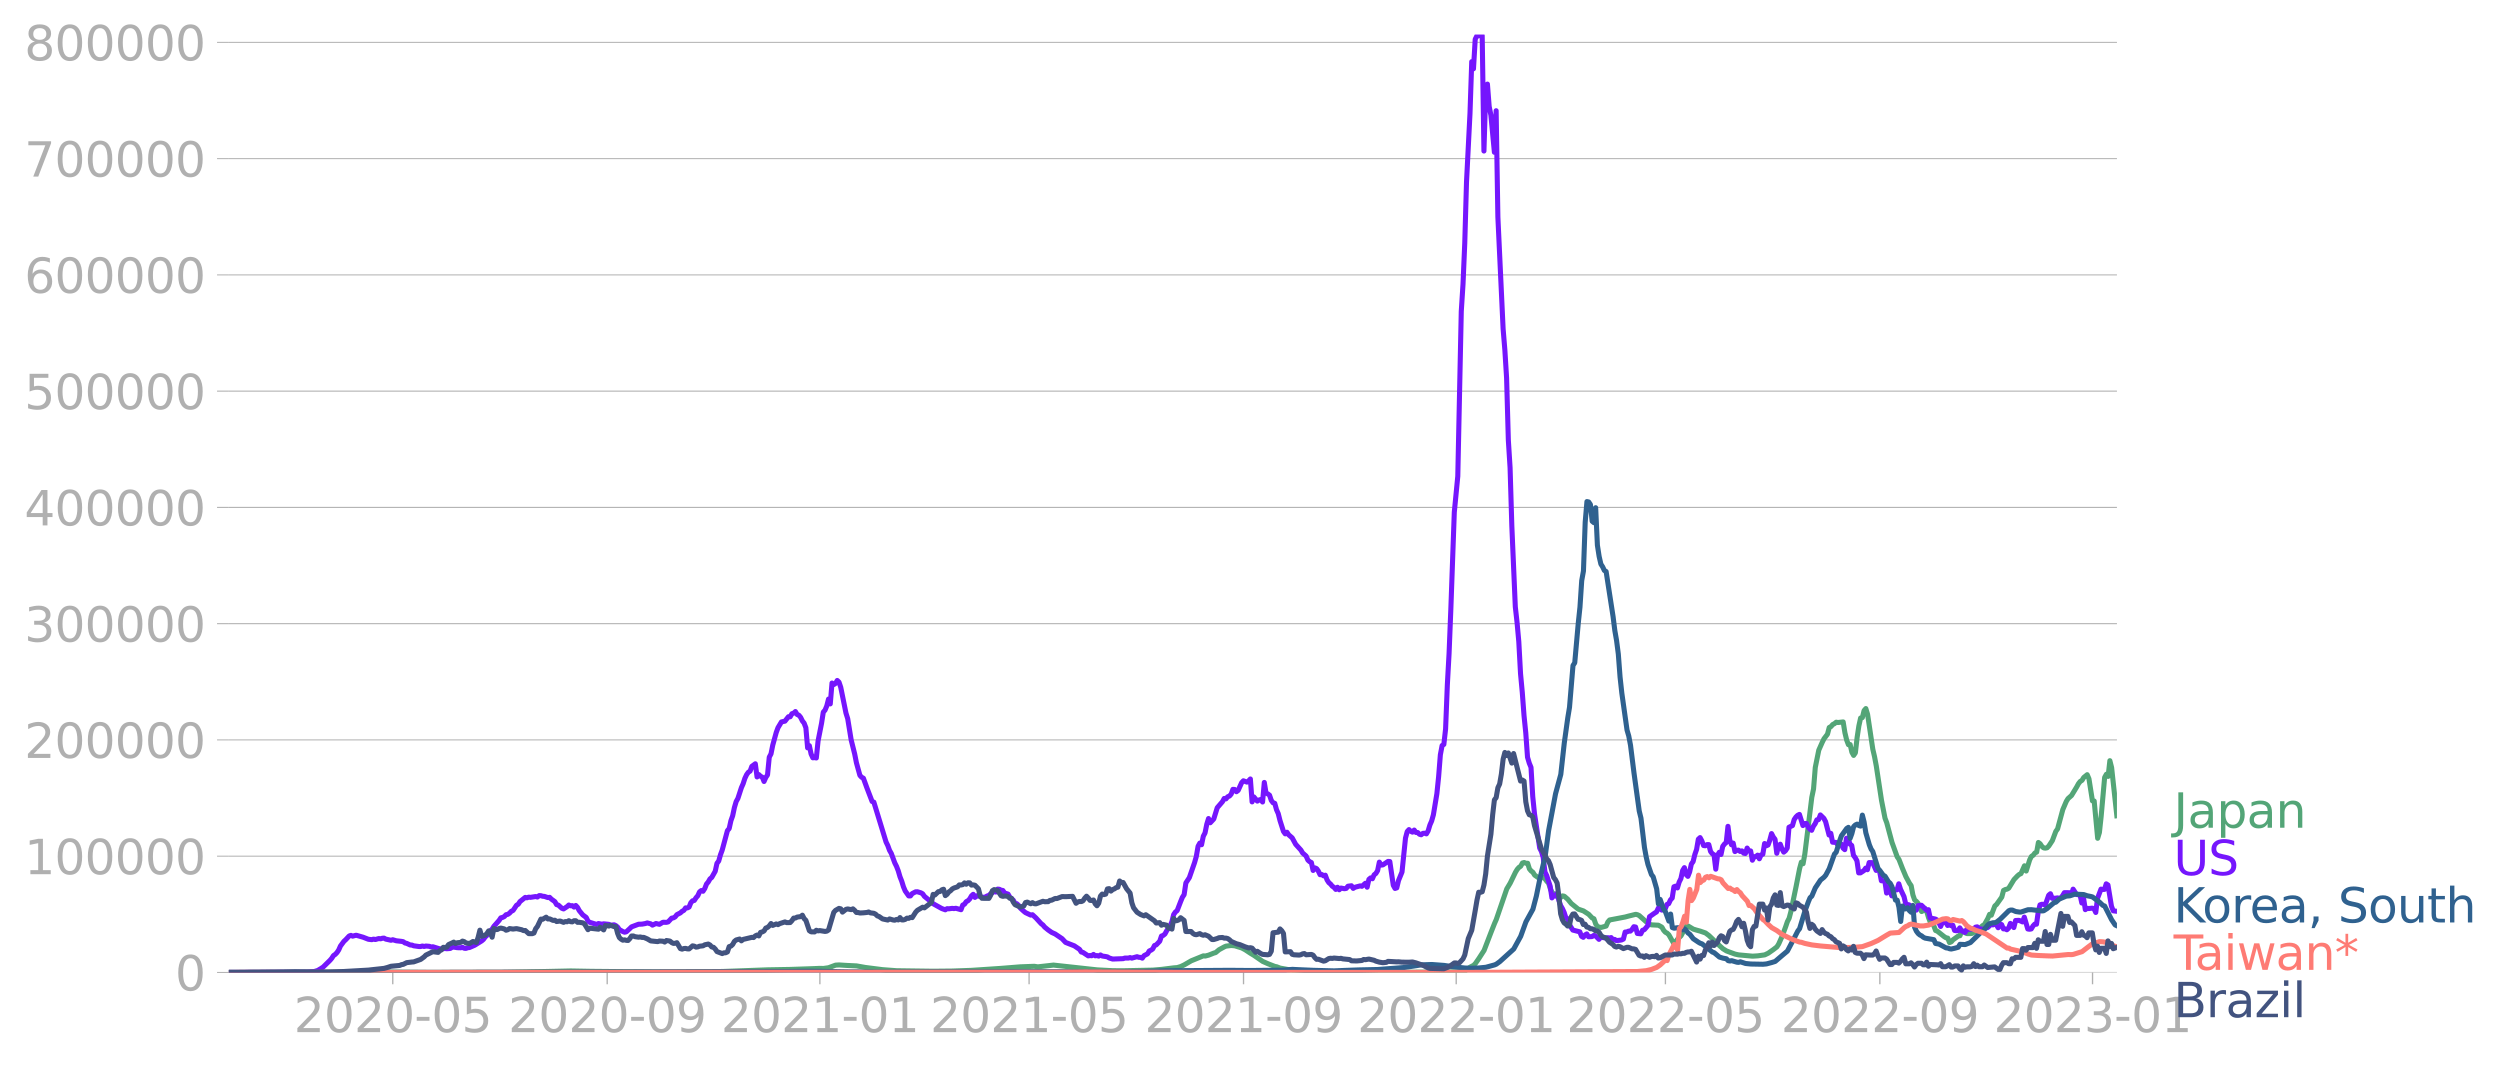 <svg xmlns="http://www.w3.org/2000/svg" xmlns:xlink="http://www.w3.org/1999/xlink" width="985.137" height="420.194" viewBox="0 0 738.852 315.145"><defs><style>*{stroke-linejoin:round;stroke-linecap:butt}</style></defs><g id="figure_1"><path id="patch_1" d="M0 315.145h738.852V0H0v315.145z" style="fill:none"/><g id="axes_1"><path id="patch_2" d="M67.645 287.396h558v-277.2h-558v277.2z" style="fill:none"/><g id="matplotlib.axis_1"><g id="xtick_1"><g id="line2d_1"><defs><path id="m3fe8c01e9c" d="M0 0v3.5" style="stroke:#b0b0b0;stroke-width:.4"/></defs><use xlink:href="#m3fe8c01e9c" x="116.077" y="287.396" style="fill:#b0b0b0;stroke:#b0b0b0;stroke-width:.4"/></g><g id="text_1" style="fill:#b0b0b0" transform="matrix(.14 0 0 -.14 86.83 305.034)"><defs><path id="DejaVuSans-32" d="M1228 531h2203V0H469v531q359 372 979 998 621 627 780 809 303 340 423 576 121 236 121 464 0 372-261 606-261 235-680 235-297 0-627-103-329-103-704-313v638q381 153 712 231 332 78 607 78 725 0 1156-363 431-362 431-968 0-288-108-546-107-257-392-607-78-91-497-524-418-433-1181-1211z" transform="scale(.016)"/><path id="DejaVuSans-30" d="M2034 4250q-487 0-733-480-245-479-245-1442 0-959 245-1439 246-480 733-480 491 0 736 480 246 480 246 1439 0 963-246 1442-245 480-736 480zm0 500q785 0 1199-621 414-620 414-1801 0-1178-414-1799Q2819-91 2034-91q-784 0-1198 620-414 621-414 1799 0 1181 414 1801 414 621 1198 621z" transform="scale(.016)"/><path id="DejaVuSans-2d" d="M313 2009h1684v-512H313v512z" transform="scale(.016)"/><path id="DejaVuSans-35" d="M691 4666h2478v-532H1269V2991q137 47 274 70 138 23 276 23 781 0 1237-428 457-428 457-1159 0-753-469-1171Q2575-91 1722-91q-294 0-599 50Q819 9 494 109v635q281-153 581-228t634-75q541 0 856 284 316 284 316 772 0 487-316 771-315 285-856 285-253 0-505-56-251-56-513-175v2344z" transform="scale(.016)"/></defs><use xlink:href="#DejaVuSans-32"/><use xlink:href="#DejaVuSans-30" x="63.623"/><use xlink:href="#DejaVuSans-32" x="127.246"/><use xlink:href="#DejaVuSans-30" x="190.869"/><use xlink:href="#DejaVuSans-2d" x="254.492"/><use xlink:href="#DejaVuSans-30" x="290.576"/><use xlink:href="#DejaVuSans-35" x="354.199"/></g></g><g id="xtick_2"><use xlink:href="#m3fe8c01e9c" id="line2d_2" x="179.451" y="287.396" style="fill:#b0b0b0;stroke:#b0b0b0;stroke-width:.4"/><g id="text_2" style="fill:#b0b0b0" transform="matrix(.14 0 0 -.14 150.203 305.034)"><defs><path id="DejaVuSans-39" d="M703 97v575q238-113 481-172 244-59 479-59 625 0 954 420 330 420 377 1277-181-269-460-413-278-144-615-144-700 0-1108 423-408 424-408 1159 0 718 425 1152 425 435 1131 435 810 0 1236-621 427-620 427-1801 0-1103-524-1761Q2575-91 1691-91q-238 0-482 47Q966 3 703 97zm1256 1978q425 0 673 290 249 291 249 798 0 503-249 795-248 292-673 292t-673-292q-248-292-248-795 0-507 248-798 248-290 673-290z" transform="scale(.016)"/></defs><use xlink:href="#DejaVuSans-32"/><use xlink:href="#DejaVuSans-30" x="63.623"/><use xlink:href="#DejaVuSans-32" x="127.246"/><use xlink:href="#DejaVuSans-30" x="190.869"/><use xlink:href="#DejaVuSans-2d" x="254.492"/><use xlink:href="#DejaVuSans-30" x="290.576"/><use xlink:href="#DejaVuSans-39" x="354.199"/></g></g><g id="xtick_3"><use xlink:href="#m3fe8c01e9c" id="line2d_3" x="242.31" y="287.396" style="fill:#b0b0b0;stroke:#b0b0b0;stroke-width:.4"/><g id="text_3" style="fill:#b0b0b0" transform="matrix(.14 0 0 -.14 213.062 305.034)"><defs><path id="DejaVuSans-31" d="M794 531h1031v3560L703 3866v575l1116 225h631V531h1031V0H794v531z" transform="scale(.016)"/></defs><use xlink:href="#DejaVuSans-32"/><use xlink:href="#DejaVuSans-30" x="63.623"/><use xlink:href="#DejaVuSans-32" x="127.246"/><use xlink:href="#DejaVuSans-31" x="190.869"/><use xlink:href="#DejaVuSans-2d" x="254.492"/><use xlink:href="#DejaVuSans-30" x="290.576"/><use xlink:href="#DejaVuSans-31" x="354.199"/></g></g><g id="xtick_4"><use xlink:href="#m3fe8c01e9c" id="line2d_4" x="304.138" y="287.396" style="fill:#b0b0b0;stroke:#b0b0b0;stroke-width:.4"/><g id="text_4" style="fill:#b0b0b0" transform="matrix(.14 0 0 -.14 274.89 305.034)"><use xlink:href="#DejaVuSans-32"/><use xlink:href="#DejaVuSans-30" x="63.623"/><use xlink:href="#DejaVuSans-32" x="127.246"/><use xlink:href="#DejaVuSans-31" x="190.869"/><use xlink:href="#DejaVuSans-2d" x="254.492"/><use xlink:href="#DejaVuSans-30" x="290.576"/><use xlink:href="#DejaVuSans-35" x="354.199"/></g></g><g id="xtick_5"><use xlink:href="#m3fe8c01e9c" id="line2d_5" x="367.512" y="287.396" style="fill:#b0b0b0;stroke:#b0b0b0;stroke-width:.4"/><g id="text_5" style="fill:#b0b0b0" transform="matrix(.14 0 0 -.14 338.264 305.034)"><use xlink:href="#DejaVuSans-32"/><use xlink:href="#DejaVuSans-30" x="63.623"/><use xlink:href="#DejaVuSans-32" x="127.246"/><use xlink:href="#DejaVuSans-31" x="190.869"/><use xlink:href="#DejaVuSans-2d" x="254.492"/><use xlink:href="#DejaVuSans-30" x="290.576"/><use xlink:href="#DejaVuSans-39" x="354.199"/></g></g><g id="xtick_6"><use xlink:href="#m3fe8c01e9c" id="line2d_6" x="430.371" y="287.396" style="fill:#b0b0b0;stroke:#b0b0b0;stroke-width:.4"/><g id="text_6" style="fill:#b0b0b0" transform="matrix(.14 0 0 -.14 401.123 305.034)"><use xlink:href="#DejaVuSans-32"/><use xlink:href="#DejaVuSans-30" x="63.623"/><use xlink:href="#DejaVuSans-32" x="127.246"/><use xlink:href="#DejaVuSans-32" x="190.869"/><use xlink:href="#DejaVuSans-2d" x="254.492"/><use xlink:href="#DejaVuSans-30" x="290.576"/><use xlink:href="#DejaVuSans-31" x="354.199"/></g></g><g id="xtick_7"><use xlink:href="#m3fe8c01e9c" id="line2d_7" x="492.199" y="287.396" style="fill:#b0b0b0;stroke:#b0b0b0;stroke-width:.4"/><g id="text_7" style="fill:#b0b0b0" transform="matrix(.14 0 0 -.14 462.951 305.034)"><use xlink:href="#DejaVuSans-32"/><use xlink:href="#DejaVuSans-30" x="63.623"/><use xlink:href="#DejaVuSans-32" x="127.246"/><use xlink:href="#DejaVuSans-32" x="190.869"/><use xlink:href="#DejaVuSans-2d" x="254.492"/><use xlink:href="#DejaVuSans-30" x="290.576"/><use xlink:href="#DejaVuSans-35" x="354.199"/></g></g><g id="xtick_8"><use xlink:href="#m3fe8c01e9c" id="line2d_8" x="555.573" y="287.396" style="fill:#b0b0b0;stroke:#b0b0b0;stroke-width:.4"/><g id="text_8" style="fill:#b0b0b0" transform="matrix(.14 0 0 -.14 526.325 305.034)"><use xlink:href="#DejaVuSans-32"/><use xlink:href="#DejaVuSans-30" x="63.623"/><use xlink:href="#DejaVuSans-32" x="127.246"/><use xlink:href="#DejaVuSans-32" x="190.869"/><use xlink:href="#DejaVuSans-2d" x="254.492"/><use xlink:href="#DejaVuSans-30" x="290.576"/><use xlink:href="#DejaVuSans-39" x="354.199"/></g></g><g id="xtick_9"><use xlink:href="#m3fe8c01e9c" id="line2d_9" x="618.432" y="287.396" style="fill:#b0b0b0;stroke:#b0b0b0;stroke-width:.4"/><g id="text_9" style="fill:#b0b0b0" transform="matrix(.14 0 0 -.14 589.184 305.034)"><defs><path id="DejaVuSans-33" d="M2597 2516q453-97 707-404 255-306 255-756 0-690-475-1069Q2609-91 1734-91q-293 0-604 58T488 141v609q262-153 574-231 313-78 654-78 593 0 904 234t311 681q0 413-289 645-289 233-804 233h-544v519h569q465 0 712 186t247 536q0 359-255 551-254 193-729 193-260 0-557-57-297-56-653-174v562q360 100 674 150t592 50q719 0 1137-327 419-326 419-882 0-388-222-655t-631-370z" transform="scale(.016)"/></defs><use xlink:href="#DejaVuSans-32"/><use xlink:href="#DejaVuSans-30" x="63.623"/><use xlink:href="#DejaVuSans-32" x="127.246"/><use xlink:href="#DejaVuSans-33" x="190.869"/><use xlink:href="#DejaVuSans-2d" x="254.492"/><use xlink:href="#DejaVuSans-30" x="290.576"/><use xlink:href="#DejaVuSans-31" x="354.199"/></g></g></g><g id="matplotlib.axis_2"><g id="ytick_1"><path id="line2d_10" d="M67.645 287.396h558" clip-path="url(#p6c152c5b80)" style="fill:none;stroke:#b0b0b0;stroke-width:.3;stroke-linecap:square"/><g id="line2d_11"><defs><path id="m7b6241abce" d="M0 0h-3.5" style="stroke:#b0b0b0;stroke-width:.3"/></defs><use xlink:href="#m7b6241abce" x="67.645" y="287.396" style="fill:#b0b0b0;stroke:#b0b0b0;stroke-width:.3"/></g><use xlink:href="#DejaVuSans-30" id="text_10" style="fill:#b0b0b0" transform="matrix(.14 0 0 -.14 51.737 292.715)"/></g><g id="ytick_2"><path id="line2d_12" d="M67.645 253.036h558" clip-path="url(#p6c152c5b80)" style="fill:none;stroke:#b0b0b0;stroke-width:.3;stroke-linecap:square"/><use xlink:href="#m7b6241abce" id="line2d_13" x="67.645" y="253.036" style="fill:#b0b0b0;stroke:#b0b0b0;stroke-width:.3"/><g id="text_11" style="fill:#b0b0b0" transform="matrix(.14 0 0 -.14 7.2 258.355)"><use xlink:href="#DejaVuSans-31"/><use xlink:href="#DejaVuSans-30" x="63.623"/><use xlink:href="#DejaVuSans-30" x="127.246"/><use xlink:href="#DejaVuSans-30" x="190.869"/><use xlink:href="#DejaVuSans-30" x="254.492"/><use xlink:href="#DejaVuSans-30" x="318.115"/></g></g><g id="ytick_3"><path id="line2d_14" d="M67.645 218.677h558" clip-path="url(#p6c152c5b80)" style="fill:none;stroke:#b0b0b0;stroke-width:.3;stroke-linecap:square"/><use xlink:href="#m7b6241abce" id="line2d_15" x="67.645" y="218.677" style="fill:#b0b0b0;stroke:#b0b0b0;stroke-width:.3"/><g id="text_12" style="fill:#b0b0b0" transform="matrix(.14 0 0 -.14 7.2 223.996)"><use xlink:href="#DejaVuSans-32"/><use xlink:href="#DejaVuSans-30" x="63.623"/><use xlink:href="#DejaVuSans-30" x="127.246"/><use xlink:href="#DejaVuSans-30" x="190.869"/><use xlink:href="#DejaVuSans-30" x="254.492"/><use xlink:href="#DejaVuSans-30" x="318.115"/></g></g><g id="ytick_4"><path id="line2d_16" d="M67.645 184.317h558" clip-path="url(#p6c152c5b80)" style="fill:none;stroke:#b0b0b0;stroke-width:.3;stroke-linecap:square"/><use xlink:href="#m7b6241abce" id="line2d_17" x="67.645" y="184.317" style="fill:#b0b0b0;stroke:#b0b0b0;stroke-width:.3"/><g id="text_13" style="fill:#b0b0b0" transform="matrix(.14 0 0 -.14 7.2 189.636)"><use xlink:href="#DejaVuSans-33"/><use xlink:href="#DejaVuSans-30" x="63.623"/><use xlink:href="#DejaVuSans-30" x="127.246"/><use xlink:href="#DejaVuSans-30" x="190.869"/><use xlink:href="#DejaVuSans-30" x="254.492"/><use xlink:href="#DejaVuSans-30" x="318.115"/></g></g><g id="ytick_5"><path id="line2d_18" d="M67.645 149.957h558" clip-path="url(#p6c152c5b80)" style="fill:none;stroke:#b0b0b0;stroke-width:.3;stroke-linecap:square"/><use xlink:href="#m7b6241abce" id="line2d_19" x="67.645" y="149.957" style="fill:#b0b0b0;stroke:#b0b0b0;stroke-width:.3"/><g id="text_14" style="fill:#b0b0b0" transform="matrix(.14 0 0 -.14 7.2 155.276)"><defs><path id="DejaVuSans-34" d="M2419 4116 825 1625h1594v2491zm-166 550h794V1625h666v-525h-666V0h-628v1100H313v609l1940 2957z" transform="scale(.016)"/></defs><use xlink:href="#DejaVuSans-34"/><use xlink:href="#DejaVuSans-30" x="63.623"/><use xlink:href="#DejaVuSans-30" x="127.246"/><use xlink:href="#DejaVuSans-30" x="190.869"/><use xlink:href="#DejaVuSans-30" x="254.492"/><use xlink:href="#DejaVuSans-30" x="318.115"/></g></g><g id="ytick_6"><path id="line2d_20" d="M67.645 115.598h558" clip-path="url(#p6c152c5b80)" style="fill:none;stroke:#b0b0b0;stroke-width:.3;stroke-linecap:square"/><use xlink:href="#m7b6241abce" id="line2d_21" x="67.645" y="115.598" style="fill:#b0b0b0;stroke:#b0b0b0;stroke-width:.3"/><g id="text_15" style="fill:#b0b0b0" transform="matrix(.14 0 0 -.14 7.2 120.917)"><use xlink:href="#DejaVuSans-35"/><use xlink:href="#DejaVuSans-30" x="63.623"/><use xlink:href="#DejaVuSans-30" x="127.246"/><use xlink:href="#DejaVuSans-30" x="190.869"/><use xlink:href="#DejaVuSans-30" x="254.492"/><use xlink:href="#DejaVuSans-30" x="318.115"/></g></g><g id="ytick_7"><path id="line2d_22" d="M67.645 81.238h558" clip-path="url(#p6c152c5b80)" style="fill:none;stroke:#b0b0b0;stroke-width:.3;stroke-linecap:square"/><use xlink:href="#m7b6241abce" id="line2d_23" x="67.645" y="81.238" style="fill:#b0b0b0;stroke:#b0b0b0;stroke-width:.3"/><g id="text_16" style="fill:#b0b0b0" transform="matrix(.14 0 0 -.14 7.2 86.557)"><defs><path id="DejaVuSans-36" d="M2113 2584q-425 0-674-291-248-290-248-796 0-503 248-796 249-292 674-292t673 292q248 293 248 796 0 506-248 796-248 291-673 291zm1253 1979v-575q-238 112-480 171-242 60-480 60-625 0-955-422-329-422-376-1275 184 272 462 417 279 145 613 145 703 0 1111-427 408-426 408-1160 0-719-425-1154Q2819-91 2113-91q-810 0-1238 620-428 621-428 1799 0 1106 525 1764t1409 658q238 0 480-47t505-140z" transform="scale(.016)"/></defs><use xlink:href="#DejaVuSans-36"/><use xlink:href="#DejaVuSans-30" x="63.623"/><use xlink:href="#DejaVuSans-30" x="127.246"/><use xlink:href="#DejaVuSans-30" x="190.869"/><use xlink:href="#DejaVuSans-30" x="254.492"/><use xlink:href="#DejaVuSans-30" x="318.115"/></g></g><g id="ytick_8"><path id="line2d_24" d="M67.645 46.879h558" clip-path="url(#p6c152c5b80)" style="fill:none;stroke:#b0b0b0;stroke-width:.3;stroke-linecap:square"/><use xlink:href="#m7b6241abce" id="line2d_25" x="67.645" y="46.879" style="fill:#b0b0b0;stroke:#b0b0b0;stroke-width:.3"/><g id="text_17" style="fill:#b0b0b0" transform="matrix(.14 0 0 -.14 7.2 52.197)"><defs><path id="DejaVuSans-37" d="M525 4666h3000v-269L1831 0h-659l1594 4134H525v532z" transform="scale(.016)"/></defs><use xlink:href="#DejaVuSans-37"/><use xlink:href="#DejaVuSans-30" x="63.623"/><use xlink:href="#DejaVuSans-30" x="127.246"/><use xlink:href="#DejaVuSans-30" x="190.869"/><use xlink:href="#DejaVuSans-30" x="254.492"/><use xlink:href="#DejaVuSans-30" x="318.115"/></g></g><g id="ytick_9"><path id="line2d_26" d="M67.645 12.519h558" clip-path="url(#p6c152c5b80)" style="fill:none;stroke:#b0b0b0;stroke-width:.3;stroke-linecap:square"/><use xlink:href="#m7b6241abce" id="line2d_27" x="67.645" y="12.519" style="fill:#b0b0b0;stroke:#b0b0b0;stroke-width:.3"/><g id="text_18" style="fill:#b0b0b0" transform="matrix(.14 0 0 -.14 7.2 17.838)"><defs><path id="DejaVuSans-38" d="M2034 2216q-450 0-708-241-257-241-257-662 0-422 257-663 258-241 708-241t709 242q260 243 260 662 0 421-258 662-257 241-711 241zm-631 268q-406 100-633 378-226 279-226 679 0 559 398 884 399 325 1092 325 697 0 1094-325t397-884q0-400-227-679-226-278-629-378 456-106 710-416 255-309 255-755 0-679-414-1042Q2806-91 2034-91q-771 0-1186 362-414 363-414 1042 0 446 256 755 257 310 713 416zm-231 997q0-362 226-565 227-203 636-203 407 0 636 203 230 203 230 565 0 363-230 566-229 203-636 203-409 0-636-203-226-203-226-566z" transform="scale(.016)"/></defs><use xlink:href="#DejaVuSans-38"/><use xlink:href="#DejaVuSans-30" x="63.623"/><use xlink:href="#DejaVuSans-30" x="127.246"/><use xlink:href="#DejaVuSans-30" x="190.869"/><use xlink:href="#DejaVuSans-30" x="254.492"/><use xlink:href="#DejaVuSans-30" x="318.115"/></g></g></g><path id="line2d_28" d="m67.645 287.396 35.551-.104 10.305-.018 13.396.11 22.155-.047 11.85-.207 7.73-.175 6.182.118 18.548.174 7.214-.03 12.88-.099 13.397-.491 6.698-.12 6.698-.229 2.06-.085 1.031.029 1.546-.218 1.03-.384 1.03-.379 1.031-.06 2.061.134 3.092.15 2.576.457 5.152.657 4.122.307 10.82.154 5.668-.058 5.667-.202 8.76-.588 5.667-.452 4.122-.156 1.03.16 4.637-.52 12.881 1.412 4.637.242 3.092.017 8.759-.181 2.576-.222 3.607-.454 1.03-.08 1.03-.31 1.031-.492 2.061-1.197 3.607-1.475.515.068 1.03-.267 1.546-.615.515-.14 1.03-.855 1.546-.843.516-.218 1.545-.187 1.03.097 2.062.639 1.03.55 1.546 1.025 1.03.616 2.577 1.778 1.545.686 2.061.803.516.096 1.03.396 2.576.465 1.03.064 1.546.202 2.577.192 4.637.169 22.155.158 18.548-.151 1.03-.146 1.031-.474 1.03-.77 1.031-.528.515-.528 1.03-1.483 1.547-2.401 2.06-5.367 1.03-2.61.516-1.17 3.092-9.021 1.03-1.728 1.546-3.196.515-.853.515-.583.515-.346.516-.957.515-.143.515.232.515-.009.516 1.661.515.617.515.387.515.834 1.546 1.083.515-.642 1.03.694.516.715.515.52.515 1.666.516 1.083 1.03.843.515.04.516.209.515.38.515-.444.515.096 1.03.894 1.031 1.253 2.061 1.669 1.546.527 1.546.998 1.03 1.081.515.235.516 1.511.515.813 1.03.268 1.546-.426.515-1.2.515-.6 4.638-.887 1.03-.278 2.061-.507.515.12.515.25 2.061 1.835 1.03.731.516.178 2.061.107 1.03.573.516.925.515.572.515.274.515.493 1.546 2.737 1.03-1.452 1.031-1.01 1.546-2.885.515-.005 1.546.93 1.03.315 1.03.28 1.546.538 1.03.767 3.092 2.955 1.03.934 1.031.643 1.03.393 1.546.562 1.03.225 4.123.383 1.545-.095 2.061-.288 1.03-.493 1.547-1.09 1.03-.798.515-.827 1.03-2.31 1.031-2.794.515-1.512.516-1 .515-1.952 1.546-7.453 1.03-5.26.515-1.913.516.456.515-2.849 2.06-16.76.516-2.47.515-6.368 1.03-5.102 1.031-2.332.515-1.044 1.03-1.357.516-1.969.515-.275.516-.608.515-.258.515-.424.515.09 1.546-.173.515 3.19.516 2.15.515 1.38.515-.035.515 2.275.515.929.516-.755.515-4.53.515-3.414.515-2.346.516-.12.515-2.078.515-.595.515 1.7 1.546 10.317.515 2.213.516 2.743 1.545 10.168 1.03 5.246.516 1.368 1.546 5.775 1.545 4.295.516.742 1.03 2.657 1.03 2.451 1.031 1.924.515.727.515 2.74.516 1.494.515.418.515.594.515 1.558.516.849.515-.27.515-.588.515.973.516 1.728.515 1.335.515.177.515.857.516 1.392.515.196 2.06 1.637.516.32.515.105.515 1.305.516-.203.515-.601 1.546-1.099.515-.114.515-1.432.515.095.516.47.515.247 1.03-.012.515-.073 1.546-.922 1.03-.884.516-.478.515-.27 1.03-1.849.516-1.214.515.255 1.03-2.721.516-.456 1.545-2.171.516-1.965.515-.26.515-.123.515-.292 1.546-2.54 1.03-1.083.516-.434.515-.239 1.03-2.31.516 1.546 1.03-3.314.515-1.018.516-.329.515-.68.515-.247.515-2.852.516.389.515.772.515.437.515.074.516-.107.515-.54 1.03-1.572 1.03-2.738.516-.722 1.546-5.712 1.03-2.411.515-.838 1.03-.916 1.547-2.55.515-.945.515-.659.515-.31.516-.848 1.03-.833.515 1.205 1.03 6.523.516.049 1.03 11.012.516-1.71.515-4.75 1.03-11.524.516-.935.515.634.515-4.642.515 2.034 1.546 14.25h0" clip-path="url(#p6c152c5b80)" style="fill:none;stroke:#53a577;stroke-width:1.5;stroke-linecap:square"/><path id="line2d_29" d="m67.645 287.396 23.186-.097 2.06-.184 1.031-.312 1.546-.965 2.06-2.025.516-.6.515-.794.515-.354.516-.54.515-.773.515-1.163 1.03-1.39.516-.468 1.03-1.104.515-.185.516.224 1.03-.27 2.061.592 1.546.602 1.03.122.516-.168.515.126 1.03-.292.515.08.516-.16.515-.04.515.29 1.03.224.516.122.515-.164 1.03.308 1.546.176.516.095.515.379.515.12 1.03.474.516.028.515.212 1.546.212.515.003.515-.153.515.144.516-.136 1.03.087.515.196.516-.072 2.06.641 1.546-.119.515.065 1.03-.081.516-.328.515-.076 1.03.172 1.031.032.516-.132.515.27.515.039.515-.195.515-.057 1.546-.677 2.061-1.276.515-.436.516-.7 1.03-.998.515-.888.516-.44.515-.836 1.545-1.754.516-.772.515-.127.515-.255.515-.541.516-.103.515-.362.515-.548.515-.232 1.03-1.546.516-.308.515-.785 1.546-1.23.515.113.515-.19.516.06 1.545-.244.516.146.515-.417.515.027.515.165.516.044 1.03.35.515-.07.516.52 1.03.74.515.888.516.143 1.03.935.515.193 1.03-.67.516-.478.515.234.515-.054.516.422.515-.473.515.562.515.962 1.03 1.253 1.031.768.516 1.088.515.346 2.06.626.516-.26 1.03.187.516-.111 1.545.158.516.257 1.03-.122.515.25.516.433.515.73 1.03.58.515.189.516-.116 1.03-.955.515-.506 2.061-.774 1.03-.032 1.031-.183.516-.172 1.03.263.515.387 1.03-.48 1.031.242 1.03-.608 1.031.023.515-.132 1.03-1.102.516-.088.515-.288.516-.662 1.03-.522.515-.47.515-.275.516-.734.515.02.515-.265.515-1.266.516-.584.515-.109.515-.803.515-.579.516-1.14.515-.397.515.207.515-.807.516-1.325.515-.614.515-.904.515-.428 1.03-1.826.516-2.35.515-.677.515-1.83.516-1.4 1.545-5.756.516-.6.515-2.326.515-1.452.515-2.44.516-1.756.515-.937 1.03-3.162.515-1.17.516-1.588.515-1.098.515-.721.515-.33.516-1.404 1.03-.764.515 3.884.516-.692.515.496.515.273.515 1.265.516-1.17.515-.776.515-5.236.515-.98.515-2.574 1.03-3.742.516-1.41 1.03-1.718 1.031-.224 1.03-1.305.516.013.515-.905.515-.17.516-.469.515.87.515.219.515.634.515 1.05.516.656.515 1.357.515 5.936.515-.637.516 2.455.515 1.123.515-.05.515.101.516-5.024 1.03-5.234.515-3.29.516-.592.515-1.243.515-2.015.515 1.415.515-6.155.516.446.515-.331.515-.873.515.477.516 1.525 1.545 7.62.516 1.658 1.03 6.315 1.03 4.12.516 2.598 1.03 3.731.515.556.516.279 1.03 2.835 1.546 4.037.515.204 3.607 11.772.515 1.062.515 1.41.515.908 1.03 2.787.516 1.03.515 1.328.516 1.762.515 1.311.515 1.665.515 1.213 1.03 1.459.516.002.515-.686 1.03-.533.516-.004 1.03.31.516.292.515.743 2.06 1.686.516.496 1.546.863 1.03.57 1.03.367.516-.333.515.037 1.03-.128.516.067.515-.097 1.546.422.515-1.372.515-.254.516-.748.515-.271.515-.539.515-.893.516-.466.515.905.515-.465.515.11.515-.034.516.417 1.03-.135.515-.312.516-.146.515-.518.515-.287.515-.464.516.247.515-.85.515.039.515.275.516.082.515.735 1.03.338.515.902 1.031.898.515.987.515.053.516.462.515.813 1.03.938.516.418 1.545.73.516-.104 1.03.951 1.546 1.694.515.385.515.619 1.03.848 1.031.719 1.03.47 2.062 1.39 1.03 1.105 2.576 1.01 1.546 1.044.515.776.515.133 1.546 1.018.515-.107.516.064.515-.384.515.406.515-.079.515.17.516-.343.515.31 1.03.155.516.106.515.316 1.03.32 3.092-.114.515-.173 1.03.004.516-.149.515.16 1.546-.423.515.186.515.019.515.226.516-.738 1.03-.531.515-.853.516-.233.515-.368.515-1.006.515-.192 1.03-1.081.516-1.524.515-.2.515-.422.516-.959 1.03-1.48.515-1.202.516-2.099.515-.751.515-.406 1.03-2.677.516-1.26.515-.786.515-3.454 1.03-1.575 1.546-4.453.516-1.825.515-2.983.515-.943.515.476.516-2.499.515-.993.515-2.556.515-1.685.516 1.237 1.03-1.106 1.03-3.33 1.546-1.794.515-.947.516.123.515-.63.515-.196.515-.585.516-1.403.515.038.515.66.515-.383 1.03-2.289.516-.554 1.03.386.516-.356.515-.565.515 6.768.515-1.472 1.03 1.238.516-.32.515-.158.516.742.515-5.776.515 3.163.515.211.516.4.515 1.524.515.7.515.175.516 1.88.515 1.164.515 2.043 1.03 3.224.516.707.515-.472.515.76 1.03.905 1.031 1.898 1.546 1.71.515.867 1.03.894.516 1.192.515.463.515.257.515 2.342.516-.76.515.216.515.733.515 1.07.516-.05.515.384.515-.186.515 1.392.516.792.515.434.515.63.515.347.516.6.515-.63.515.735.515-.5 1.03.19.516-.097.515-.641 1.03-.136.516.773.515-.33 1.546-.405.515.125 1.03-.902.516 1.163.515-2.307.515-.437.515.25.516-1.165.515-.396.515-.847.515-2.504.516.874.515-.05 1.546-1.038.515.042 1.03 7.023.516.925.515-.176.515-2.17 1.03-2.512 1.03-10.031.516-1.935.515-.564.516.498.515.252.515-.608.515.702.516.025.515.497.515.156.515-.409.516-.044.515.184.515-.895.515-1.72.515-1.178.516-1.842 1.03-6.225.515-5.016.516-6.49.515-2.736.515-.324.515-4.566.516-13.002.515-9.334.515-12.914 1.03-28.821 1.031-10.616 1.03-48.742.516-8.08.515-12.102.515-18.008 1.03-20.295.516-15.3.515 2.102.515-8.741.516-1.015.515-.005.515-.37.515.356.516 34.076.515-17.026.515-2.745.515 6.597.515 2.584 1.03 10.957.516-12.27.515 31.412 1.546 33.05.515 6.225.516 8.324.515 18.35.515 8.162.515 17.164 1.03 23.933.516 4.611.515 5.68.515 9.482.516 5.525.515 6.876.515 5.07.515 7.193.516 1.744.515 1.26.515 8.626.515 5.08 1.546 10.152.515 1.011.516 1.746.515 4.302.515 1.044 1.03 3.166.516 3.451.515-.773.515.245.515-.836.516 2.101.515 1.522.515.887.515 1.126.516 1.598.515.29.515 1.735 1.03 1.62 2.061.52.516 1.327.515.291.515-.699.515-.306.516.841 1.03-.05.515-.34.516.112 1.03 1.043.515-.625 1.546.237.515-.099.515.088.516-.117.515.653.515-.116.515.345 1.03-.105.516-.089.515-.253.516-2.065.515-.049.515-.237h.515l.516-.504.515-.793.515.09.515 1.9 1.03.105.516-1.053.515-.16 1.03-1.195.516-2.656 1.546-1.09.515-.315.515-1.08.515-.811.516 1.342 1.03-.381.515-1.28.515-.234.516-1.106.515-.551.515-3.329.515-.194.516.528.515-1.733.515-1.024.515-2.39.516-.84.515 2.052.515.52.515-1.302.516-2.344.515-.725.515-2.103.515-1.483.515-3.02.516-.474.515.97.515 1.37.515.07.516-.337h.515l.515 2.011.515.683.516.309.515 4.25.515-4.097.515-.883.516.648.515-2.414.515-.68.515-.453.515-4.775.516 3.95.515 1.478.515-.47.515 2.492.516-.352.515-.073.515.392.515-.163.516.674.515.094.515-1.602.515.861.516-.014.515 2.736.515-1.04.515-.023.515-.426.516 1.064.515-1.14.515-.207.515-3.153.516.662.515-.228.515-1.423.515-1.948.516 1.01.515.679.515 4.12.515-2.16.516-.513.515 1.402.515.938.515-.424.515-.79.516-6.136 1.03-.501.515-1.784.516-.758.515-.501.515-.25 1.03 3.287.516-.594.515-.015.515 1.069.516.632.515.312.515-1.211.515-.733.516-1.147.515-.078.515-1.367 1.03 1.009.516.971 1.03 3.957.515-.493.516 2.612 1.03.07.515.712.516-.434.515.193.515 1.198.515.456.516-3.371.515.14.515 1.607.515.39.515 2.925.516.678.515.938.515 3.563.515-.002 1.03-.673.516-.727.515.466.516-2.113 1.03.032 1.03 2.285.516-.126.515.434.515 2.75 1.03.067.516 3.565.515-1.813 1.03 2.643.516-1.774.515.063.515-.077.516-1.764.515 1.619 1.03 2.18.516 2.188 1.03.25 1.03 1.185 1.03.362.516-1.329 1.03-.12 1.546 1.483.516-.17.515 2.44 1.546.326.515.277.515.747.515 1.157.515-1.214 1.03.021.516.906.515-.269.516.33.515-.131.515 1.534.515.085.516-.057.515-.78.515.844 1.03.5.516-.934.515.03 1.03-.112.516-.006.515-.535.515-.094.515.773.516-.178.515.255 1.03-.528.516-.12 1.03-.973.515.188.516-.23.515.21.515.86.515-1.144.515.221.516 1.254h.515l.515.269.515-.477.516-1.395 1.03 1.22.515-2.082 1.03-.05 1.031.464.516-1.408 1.03 3.492.515.086.515-.097.516-.871.515-.546.515.022.515-3.646.516-2.061.515-.184.515.021.515.23 1.03-2.936.516-.423.515 1.346 1.03-.038.516-.077.515.086.515-.134.516-.625.515-.88 1.546.015.515.588.515-1.638 1.03 1.579 1.031.156.515 2.361.516-1.419.515 3.376.515-.392.515.067 1.03-.12.516.2.515 1.078.515-4.173 1.03-2.717.516.099.515-.032.516-1.632.515.344 1.03 6.252.516 1.37 1.03.133h0" clip-path="url(#p6c152c5b80)" style="fill:none;stroke:#7516fd;stroke-width:1.5;stroke-linecap:square"/><path id="line2d_30" d="m67.645 287.396 15.972-.105 3.607-.104 7.728.174 10.82.02 24.216.002 103.048-.262 4.637-.073 4.637.02 8.759.158 9.79.038 31.429-.068 10.304-.03 8.76.016 6.182.007 12.366.048 8.244-.125 6.182-.21 19.064-.133 6.183.051 7.729-.08 1.545.008 3.092-.264 1.545.08 4.637.203 6.183.163 3.092-.131 4.122-.15 5.667-.122 7.729-.587 3.091-.457 2.061-.332 3.091-.103 3.607.269 2.576.38 3.607.39 2.06.07 2.062-.085 2.06-.2 2.577-.704.515-.22 1.03-.742 4.123-3.735 2.06-3.758 1.546-4.27 2.061-3.736 1.03-3.92 1.031-5.065 1.03-4.376.516-2.08 1.03-7.75 2.061-10.949 1.546-5.695 1.03-9.28 1.03-7.42.516-3.128 1.03-12.365.516-.793 1.03-11.578.515-4.862.516-7.835.515-2.862.515-14.42.515-6.089.516.114.515.76.515 4.938.515.422.516-4.417.515 11.08.515 3.32.515 2.25.516.813.515 1.078.515.312 2.061 13.335.515 4.115.515 2.947.516 3.994.515 6.788.515 4.708 1.546 10.961.515 1.78.515 2.716 1.03 8.208 1.546 11.22.516 2.119 1.03 8.655.515 2.827.516 2.198 1.03 2.982.515.657 1.03 3.566.516 4.458.515-1.324 1.03 2.901.516.702 1.03 2.798.516-2.076.515 3.99.515.182 1.03-.138.516.055 1.03.566.516-.28.515.492.515.718.515.359 1.03 1.345 1.546 1.04.516.3.515.164 3.091 2.439.516.188 1.545 1.286 1.03.315 1.031.193.515.54.516.12.515-.11 1.546.455.515.058.515-.176 1.546.5 1.546.156 3.606.071 1.03-.1 1.546-.411 1.03-.326 2.062-1.762 1.545-1.294 2.061-3.941 1.03-2.01.516-.668 1.546-5.119 1.03-2.796.516-1.231.515-.47 1.03-2.432 1.546-2.322 1.03-.833.516-.61 1.03-1.926 1.546-4.328.515-.52 1.03-3.435.516-1.44 1.546-2.152.515-.333.515 3.225.515-1.42.515-2.026.516-.494.515-.238.515.425.515.15.516-3.239.515 2.036.515 3.2 1.03 3.51.516 1.259.515.78 1.546 4.988.515.566 1.03 1.427.516.274 1.03 1.68.515.437.516.988 1.03 3.968.515.03.516 2.082.515 4.196.515-4.552.515.862.516-.033.515-.322.515.861.515.464.515-2.024.516 6.497.515 1.117.515.69.515.441.516.257.515.418.515.25 2.576.46.516 1.126 1.03.18 2.06 1.12.516.047.515.207.516.082 1.03-.23 1.03-.288.516-.87 1.546.07 1.545-.594 3.092-3.01.515-.207 1.546-1.988.515-.37 1.03-.281.516-.008.515-.192 1.03-.797 2.061-2.029.515-.52.516-.203.515-.003 1.03.436 1.03.154h.516l2.061-.681 1.03-.013 3.092.364.515-.04 1.03-.66 1.031-.88 1.03-.865.516-.123 1.03-.938 2.061-.874 1.03-.081 1.546-.511 2.577.138 1.03.357 1.03.198.516.138 1.03.76 1.03.765 1.031.985.515.179 2.061 4.055 1.03 1.534.516.244h0" clip-path="url(#p6c152c5b80)" style="fill:none;stroke:#2f618f;stroke-width:1.5;stroke-linecap:square"/><path id="line2d_31" d="m67.645 287.396 246.283-.077 6.698-.085 32.975.156 81.407-.009 48.947-.26 2.576-.245 1.546-.368 1.546-.6 1.03-.73 1.03-.952.516-.584.515.256.515-1.701 1.546-3.038 1.03 1.58.516-6.328.515-.483.515-1.407.516-1.739.515 1.775.515-6.33.515-3.372.516 3.3.515-.736 1.03-2.55.515-4.209.516 2.177.515-.528.515-.223.515-.814.516-.21.515.37.515-.445 2.061.727.515.054.516.244.515.898 1.545 1.672.516-.116.515.402.515.2.515.403.516-.564.515.565.515.389.515.827 1.546 1.665.515 1.274.516-.003 1.03.945 1.03 1.547.516.466 1.03 1.192.515.345 1.03 1.087 1.031.951 1.546.883 1.546 1.148 3.091 1.484 2.061.753.515.056 1.03.336 2.062.44 2.576.317 5.668.478 4.121-.063 2.577-.228 2.576-.904 2.06-.933 2.577-1.575 1.03-.583 2.577-.181 1.545-1.428.516-.364.515-.185.515-.364.515-.14 2.576.54 1.03.011L570 273.4l1.545-.615 2.576-1.158 1.03-.126.516.065.515.399.516.123.515-.34 2.06.474.516-.169.515.381 1.03 1.207 1.031.686.515.123 1.03.493 1.547.488 1.545.61 6.183 4.151.515-.002.516.315 2.576.573.515.231.515.019 1.546.622 1.03.306 2.061.133 2.577.107 1.545.053 4.637-.448 1.03.026.516-.074 1.546-.485 1.03-.318 1.546-1.2 1.546-1.163 1.545-.421.516-.175 1.03.053.515.097 1.03-.038 1.547 1.118 1.03.302h0" clip-path="url(#p6c152c5b80)" style="fill:none;stroke:#fe7b74;stroke-width:1.5;stroke-linecap:square"/><path id="line2d_32" d="m67.645 287.396 29.368-.107 4.638-.17 4.637-.266 2.576-.146 1.03-.119 3.607-.392 1.03-.28 1.03-.344 2.577-.248.515-.231.516-.082 1.03-.51 1.546-.186.515-.037 2.06-.73 1.031-.75.516-.53 2.06-1.005 1.546.206.515-.5.516-.25.515-.752.515.061.515-.115.516-.753 1.03-.467.515-.256.516.42.515-.235 1.03-.108.516-.378.515.16.515.384 1.03.184 1.031-.617 1.03.296.516-1.56.515-2.075.515 1.796 1.03-.3.516-.497.515-.782.515.548.516 1.306.515-2.586.515.326.515-.007.515-.285.516-.144 1.03.255.515.378.516-.143.515-.344 1.03.148 1.03-.13 1.547.337.515.25.515-.035 1.03.927 1.031.02.515-.197.515-1.277.516-.67 1.03-2.163.515.037 1.03-.606.516.525.515-.035 1.03.472.516-.068.515.388 1.03-.147 1.031.389.515-.238.516.066.515-.315.515.283.515.06.516-.33h.515l.515.466.515-.013 1.03.165.516.312 1.03 1.709.516-.443 2.576.301.515-.577 1.03.783.516-1.311 1.03.18.516-.223 1.03.392.515-.007.516 1.998.515 1.254.515.46.515.297.515-.098.516.15.515.032.515-.545.515-.774.516-.01.515.214 1.03.15.516-.07.515.146.515-.02 1.03.44 1.031.601 2.06.214.516-.185 1.03.06.516.248.515-.45 1.03.16.516.44.515.25.515-.036.516-.171 1.03 1.747.515.152.515-.177.516-.042.515.145.515.007 1.03-.9.516.097.515.278.515-.069.516-.207 1.03-.11.515-.304 1.03-.218.516.277.515.58.515.102.516.508.515.756 1.03.388.516.203.515-.224.515-.016.515-.253.516-1.563.515-.144.515-.494.515-.91.516-.418 1.03-.282.515.537.515-.417 2.061-.49.516-.118.515.047.515-.485.515-.246.516.258.515-1.044.515-.151.515-.272.516-.856.515-.19.515-.454.515-.695.515.55 1.03-.43.516.206.515-.3 1.546-.507.515.216 1.03-.029.516-.566.515-.744.516-.015.515-.29 1.03-.134.515-.423.516 1.003.515.515 1.03 3.062.516.337 1.03.025.515-.487.516.184.515-.087 1.546.246.515-.084.515-.34 1.546-5.211.515-.581 1.03-.592.516.132.515.964 1.03-.813.516-.118 1.03.201.515-.228.516.46.515.613.515.008.515.142 1.03-.052 1.031-.103.515-.143.516.255 1.03.13.515.262.516.509.515.179 1.03.717 1.546.33.515-.33 1.03.308.516.07.515-.223.515.136.516-.69.515.681.515.007.515-.158.516-.37.515.062.515-.297.515.084 1.03-1.618.516-.552 1.546-.906.515.19 1.546-1.195.515-.417.515-2.372.515.187 1.03-.99.516-.052.515-.489.516-.169.515 1.877.515-.38.515-.703.515-.353.516-.533.515-.284 1.03-.334.516-.572.515.021.515-.11.515-.508.516.389.515-.42.515.024.515.655.516-.06.515.107 1.03 1.053.515 2.079.516.718 2.06.025.516-.92.515-1.335.515-.336 1.03.27 1.031 1.544.516.182.515-.098.515.016.515.154.515.491.516.03.515 1.133.515.742 1.546.692 1.03-.318.516-1.007.515-.134 1.03.483.516-.323.515.31.515.044 2.061-.757.515.132 1.03-.022.516-.38.515-.052 1.03-.512.516.034 1.546-.592 1.03.036 2.061-.1 1.03 2.042.516-.39.515-.146.515.043.515-.24.516-.786.515-.566.515.526.515.697.516.054.515-.153.515 1.139.515.56.515-.745.516-2.117.515-.595.515.165.515-.146.516-1.542.515-.082.515.724.515-.448.516-.204.515-.374.515-.133.515-1.821.516.448.515-.007 1.03 1.849 1.03 1.274.516 2.86.515 1.486 1.03 1.324 1.031.66 1.03.413.516-.345 2.576 1.803.515.644 1.03-.107.516.762.515-.24 1.03.239.516.855.515.013.515.28.516-3.151.515.706.515-.074.515-.23.516-.611 1.03.792.515 3.276 1.546.002.515.544.515.32.516.09 1.03-.33.515.317.516.163.515-.145 1.03.428 1.03.977.516.006 1.03-.304.516-.232 1.03-.067.515.195.516-.009.515.125.515.353.515.5 1.546.684 1.03.271 1.546.643 1.03.333.516-.07.515.13 1.03 1.218.516-.285 1.03.673.516.236 1.545.12.516-.128.515-.927.515-5.454 1.546-.185.515-.947.515.516.515.819.516 5.449 1.545-.061.516.77.515.146 1.546.087.515-.106.515-.258.515-.082.516.36 1.545-.105.515.222.516.726.515.499.515-.03 1.546.565.515-.115 1.03-.648.516-.086.515.044.515-.105 1.546.148.515-.07.515.163 2.061.207.516.364 1.545.046 1.546-.144.515-.29.516.066 1.03-.191 1.546.359.515.257 1.03.295 1.03.165 1.031-.107.516-.288 2.576.143.515-.017 1.03.105 2.061.017 1.03-.068 1.031.262 2.061.717 1.546.78.515.133 4.122.116 1.03-.384 1.031-.582 1.03-.753.516-.006.515.155.515-.23 1.03-1.14.516-1.139 1.03-4.84 1.03-2.46 1.031-5.847.516-3.05.515-2.346.515.036.515-.178.516-1.986.515-3.293.515-5.285 1.03-6.481.516-5.721.515-4.394.515-.65.515-2.943.516-1.091.515-2.941.515-4.392.515-1.988.516.9.515-.748 1.03 2.987.516-2.82 2.06 8.13.516-.307.515.322.515 6.111.515 2.689.516 1.136.515.159.515.503.515 2.566 2.061 6.916 1.03 1.81.516 1.066.515.547.515 1.189 1.03 3.776.516.666.515 1.007.516 3.986.515 5.092.515 1.754.515.935.516.35.515.565.515-.075.515-2.562.516-.89.515-.046 1.03 1.586.515.094.516.235.515 1.217.515-.096.515.838.516.1.515.4.515.022.515.208.516.4.515.05.515.334.515.873.516.506 1.03.349 1.03 1.243 1.031.662.515.603.515.168.516-.23.515.13 1.03.56 1.03-.37h.516l1.03.451.516.009.515.154 1.03 1.737.516.23.515-.027.515.405.515-.496 1.03.473.516-.213.515-.055.516.1.515-.394.515.776.515-.062 1.546-.822 2.061-.01.515-.276 1.03.04.516-.157.515.063.515-.163.516.017.515-.289.515-.134.515-.014.516-.187 1.545 3.185.515-1.713.516.852.515-1.105.515.036.515-1.611.516-.706.515-1.44.515.977.515-1.19.516 1.012 1.03-.975.515-1.306.516-.587.515.218.515 1.19.515.402 1.03-3.103.516-.424.515-.187.515-.996.516-1.364.515-.576.515.857.515 1.306.516-1.015.515 2.213.515 2.772.515 1.365.516.576.515-5.033.515-.978.515-.079 1.03-6.5h1.031l.515 1.744.516-.602.515 3.53.515-3.88.515-.768.516-1.855.515-.911.515 3.026.515.1.516-3.788.515 3.879.515.242 1.03-.455.516.072.515.517 1.03.57.516-1.808.515.172.515.545 1.03.56 1.031 1.457.515 2.855.516 1.97.515-1.225.515.397.515.985.516.588 1.03.733.515-1.124.515.762.516.42.515.168.515.535.515.204.516.576.515.303.515.644 1.03.437.516 1.65.515-.89.515.316.516.82.515.353.515-.624.515.353.515-1.077.516 1.788.515.23h1.03l.516.465.515 1.131.515-1.12 1.546.085h.515l.515-.376.516-.825.515 1.418.515 1.033.515-.394h1.03l.516.339 1.03 1.602h.516l.515-.633h1.03l.516.205.515-.512.515-.713.515-.487.516 1.924h1.03l.515-.3.515.518.516.713.515-.721.515-.382h1.03l.516.465.515-.007.515-.78.516 1.209.515-.519 2.06.091.516.07.515-.404.515.9h1.03l1.031-.603.516.71.515-.005.515-.324h1.03l.516.833.515.36.515-1.22.516.409.515-.125h1.03l.515-.163.516-.763.515.84.515-.402.515.449h1.03l.516-.499 1.03.736 2.062-.188 1.03.753h.515l.515-1.218.516-.779h1.03l.515.316h.516l.515-1.467.515.055.515-.482h1.546l.515-2.585h.516l.515.479.515-.776h1.546l.515-1.249.515 1.467.515-2.52.516.435h1.03l.515-2.879.516 3.834h.515l.515-2.994.515 1.738h1.03l1.546-7.905.516 3.785.515-2.93h1.03l.516 1.792.515-.174 1.03 1.071.516 2.93h1.03l.515-1.08.516 1.021.515.209.515.525.515-1.417h1.03l.516 3.262.515 1.763.515-1.097.516 1.85.515-1.237h1.03l.516 1.526.515-3.692.515 1.685.515-.936.516 1.553 1.03-.38h0" clip-path="url(#p6c152c5b80)" style="fill:none;stroke:#42537f;stroke-width:1.5;stroke-linecap:square"/><g id="text_19" style="fill:#53a577" transform="matrix(.14 0 0 -.14 642.385 244.627)"><defs><path id="DejaVuSans-4a" d="M628 4666h631V325q0-844-320-1225T-91-1281h-240v531h197q418 0 590 235 172 234 172 840v4341z" transform="scale(.016)"/><path id="DejaVuSans-61" d="M2194 1759q-697 0-966-159t-269-544q0-306 202-486 202-179 548-179 479 0 768 339t289 901v128h-572zm1147 238V0h-575v531q-197-318-491-470T1556-91q-537 0-855 302-317 302-317 808 0 590 395 890 396 300 1180 300h807v57q0 397-261 614t-733 217q-300 0-585-72-284-72-546-216v532q315 122 612 182 297 61 578 61 760 0 1135-394 375-393 375-1193z" transform="scale(.016)"/><path id="DejaVuSans-70" d="M1159 525v-1856H581v4831h578v-531q182 312 458 463 277 152 661 152 638 0 1036-506 399-506 399-1331T3314 415Q2916-91 2278-91q-384 0-661 152-276 152-458 464zm1957 1222q0 634-261 995t-717 361q-457 0-718-361t-261-995q0-634 261-995t718-361q456 0 717 361t261 995z" transform="scale(.016)"/><path id="DejaVuSans-6e" d="M3513 2113V0h-575v2094q0 497-194 743-194 247-581 247-466 0-735-297-269-296-269-809V0H581v3500h578v-544q207 316 486 472 280 156 646 156 603 0 912-373 310-373 310-1098z" transform="scale(.016)"/></defs><use xlink:href="#DejaVuSans-4a"/><use xlink:href="#DejaVuSans-61" x="29.492"/><use xlink:href="#DejaVuSans-70" x="90.771"/><use xlink:href="#DejaVuSans-61" x="154.248"/><use xlink:href="#DejaVuSans-6e" x="215.527"/></g><g id="text_20" style="fill:#7516fd" transform="matrix(.14 0 0 -.14 642.385 258.627)"><defs><path id="DejaVuSans-55" d="M556 4666h635V1831q0-750 271-1080 272-329 882-329 606 0 878 329 272 330 272 1080v2835h634V1753q0-912-452-1378Q3225-91 2344-91q-885 0-1337 466-451 466-451 1378v2913z" transform="scale(.016)"/><path id="DejaVuSans-53" d="M3425 4513v-616q-359 172-678 256-319 85-616 85-515 0-795-200t-280-569q0-310 186-468 186-157 705-254l381-78q706-135 1042-474t336-907q0-679-455-1029Q2797-91 1919-91q-331 0-705 75-373 75-773 222v650q384-215 753-325 369-109 725-109 540 0 834 212 294 213 294 607 0 343-211 537t-692 291l-385 75q-706 140-1022 440-315 300-315 835 0 619 436 975t1201 356q329 0 669-60 341-59 697-177z" transform="scale(.016)"/></defs><use xlink:href="#DejaVuSans-55"/><use xlink:href="#DejaVuSans-53" x="73.193"/></g><g id="text_21" style="fill:#2f618f" transform="matrix(.14 0 0 -.14 642.385 272.627)"><defs><path id="DejaVuSans-4b" d="M628 4666h631V2694l2094 1972h813L1850 2491 4331 0h-831L1259 2247V0H628v4666z" transform="scale(.016)"/><path id="DejaVuSans-6f" d="M1959 3097q-462 0-731-361t-269-989q0-628 267-989 268-361 733-361 460 0 728 362 269 363 269 988 0 622-269 986-268 364-728 364zm0 487q750 0 1178-488 429-487 429-1349 0-859-429-1349Q2709-91 1959-91q-753 0-1180 489-426 490-426 1349 0 862 426 1349 427 488 1180 488z" transform="scale(.016)"/><path id="DejaVuSans-72" d="M2631 2963q-97 56-211 82-114 27-251 27-488 0-749-317t-261-911V0H581v3500h578v-544q182 319 472 473 291 155 707 155 59 0 131-8 72-7 159-23l3-590z" transform="scale(.016)"/><path id="DejaVuSans-65" d="M3597 1894v-281H953q38-594 358-905t892-311q331 0 642 81t618 244V178Q3153 47 2828-22t-659-69q-838 0-1327 487-489 488-489 1320 0 859 464 1363 464 505 1252 505 706 0 1117-455 411-454 411-1235zm-575 169q-6 471-264 752-258 282-683 282-481 0-770-272t-333-766l2050 4z" transform="scale(.016)"/><path id="DejaVuSans-2c" d="M750 794h659V256L897-744H494L750 256v538z" transform="scale(.016)"/><path id="DejaVuSans-75" d="M544 1381v2119h575V1403q0-497 193-746 194-248 582-248 465 0 735 297 271 297 271 810v1984h575V0h-575v538q-209-319-486-474-276-155-642-155-603 0-916 375-312 375-312 1097zm1447 2203z" transform="scale(.016)"/><path id="DejaVuSans-74" d="M1172 4494v-994h1184v-447H1172V1153q0-428 117-550t477-122h590V0h-590q-666 0-919 248-253 249-253 905v1900H172v447h422v994h578z" transform="scale(.016)"/><path id="DejaVuSans-68" d="M3513 2113V0h-575v2094q0 497-194 743-194 247-581 247-466 0-735-297-269-296-269-809V0H581v4863h578V2956q207 316 486 472 280 156 646 156 603 0 912-373 310-373 310-1098z" transform="scale(.016)"/></defs><use xlink:href="#DejaVuSans-4b"/><use xlink:href="#DejaVuSans-6f" x="60.576"/><use xlink:href="#DejaVuSans-72" x="121.758"/><use xlink:href="#DejaVuSans-65" x="160.621"/><use xlink:href="#DejaVuSans-61" x="222.145"/><use xlink:href="#DejaVuSans-2c" x="283.424"/><use xlink:href="#DejaVuSans-20" x="315.211"/><use xlink:href="#DejaVuSans-53" x="346.998"/><use xlink:href="#DejaVuSans-6f" x="410.475"/><use xlink:href="#DejaVuSans-75" x="471.656"/><use xlink:href="#DejaVuSans-74" x="535.035"/><use xlink:href="#DejaVuSans-68" x="574.244"/></g><g id="text_22" style="fill:#fe7b74" transform="matrix(.14 0 0 -.14 642.385 286.627)"><defs><path id="DejaVuSans-54" d="M-19 4666h3947v-532H2272V0h-634v4134H-19v532z" transform="scale(.016)"/><path id="DejaVuSans-69" d="M603 3500h575V0H603v3500zm0 1363h575v-729H603v729z" transform="scale(.016)"/><path id="DejaVuSans-77" d="M269 3500h575l719-2731 715 2731h678l719-2731 716 2731h575L4050 0h-678l-753 2869L1863 0h-679L269 3500z" transform="scale(.016)"/><path id="DejaVuSans-2a" d="m3009 3897-1121-606 1121-610-181-306-1050 634V1831h-356v1178L372 2375l-181 306 1122 610-1122 606 181 309 1050-634v1178h356V3572l1050 634 181-309z" transform="scale(.016)"/></defs><use xlink:href="#DejaVuSans-54"/><use xlink:href="#DejaVuSans-61" x="44.584"/><use xlink:href="#DejaVuSans-69" x="105.863"/><use xlink:href="#DejaVuSans-77" x="133.646"/><use xlink:href="#DejaVuSans-61" x="215.434"/><use xlink:href="#DejaVuSans-6e" x="276.713"/><use xlink:href="#DejaVuSans-2a" x="340.092"/></g><g id="text_23" style="fill:#42537f" transform="matrix(.14 0 0 -.14 642.385 300.627)"><defs><path id="DejaVuSans-42" d="M1259 2228V519h1013q509 0 754 211 246 211 246 645 0 438-246 645-245 208-754 208H1259zm0 1919V2741h935q462 0 688 173 227 174 227 530 0 353-227 528-226 175-688 175h-935zm-631 519h1613q722 0 1112-300 391-300 391-853 0-429-200-682t-588-315q466-100 724-418 258-317 258-792 0-625-425-966Q3088 0 2303 0H628v4666z" transform="scale(.016)"/><path id="DejaVuSans-7a" d="M353 3500h2731v-525L922 459h2162V0H275v525l2163 2516H353v459z" transform="scale(.016)"/><path id="DejaVuSans-6c" d="M603 4863h575V0H603v4863z" transform="scale(.016)"/></defs><use xlink:href="#DejaVuSans-42"/><use xlink:href="#DejaVuSans-72" x="68.604"/><use xlink:href="#DejaVuSans-61" x="109.717"/><use xlink:href="#DejaVuSans-7a" x="170.996"/><use xlink:href="#DejaVuSans-69" x="223.486"/><use xlink:href="#DejaVuSans-6c" x="251.27"/></g></g></g><defs><clipPath id="p6c152c5b80"><path d="M67.645 10.196h558v277.2h-558z"/></clipPath></defs></svg>